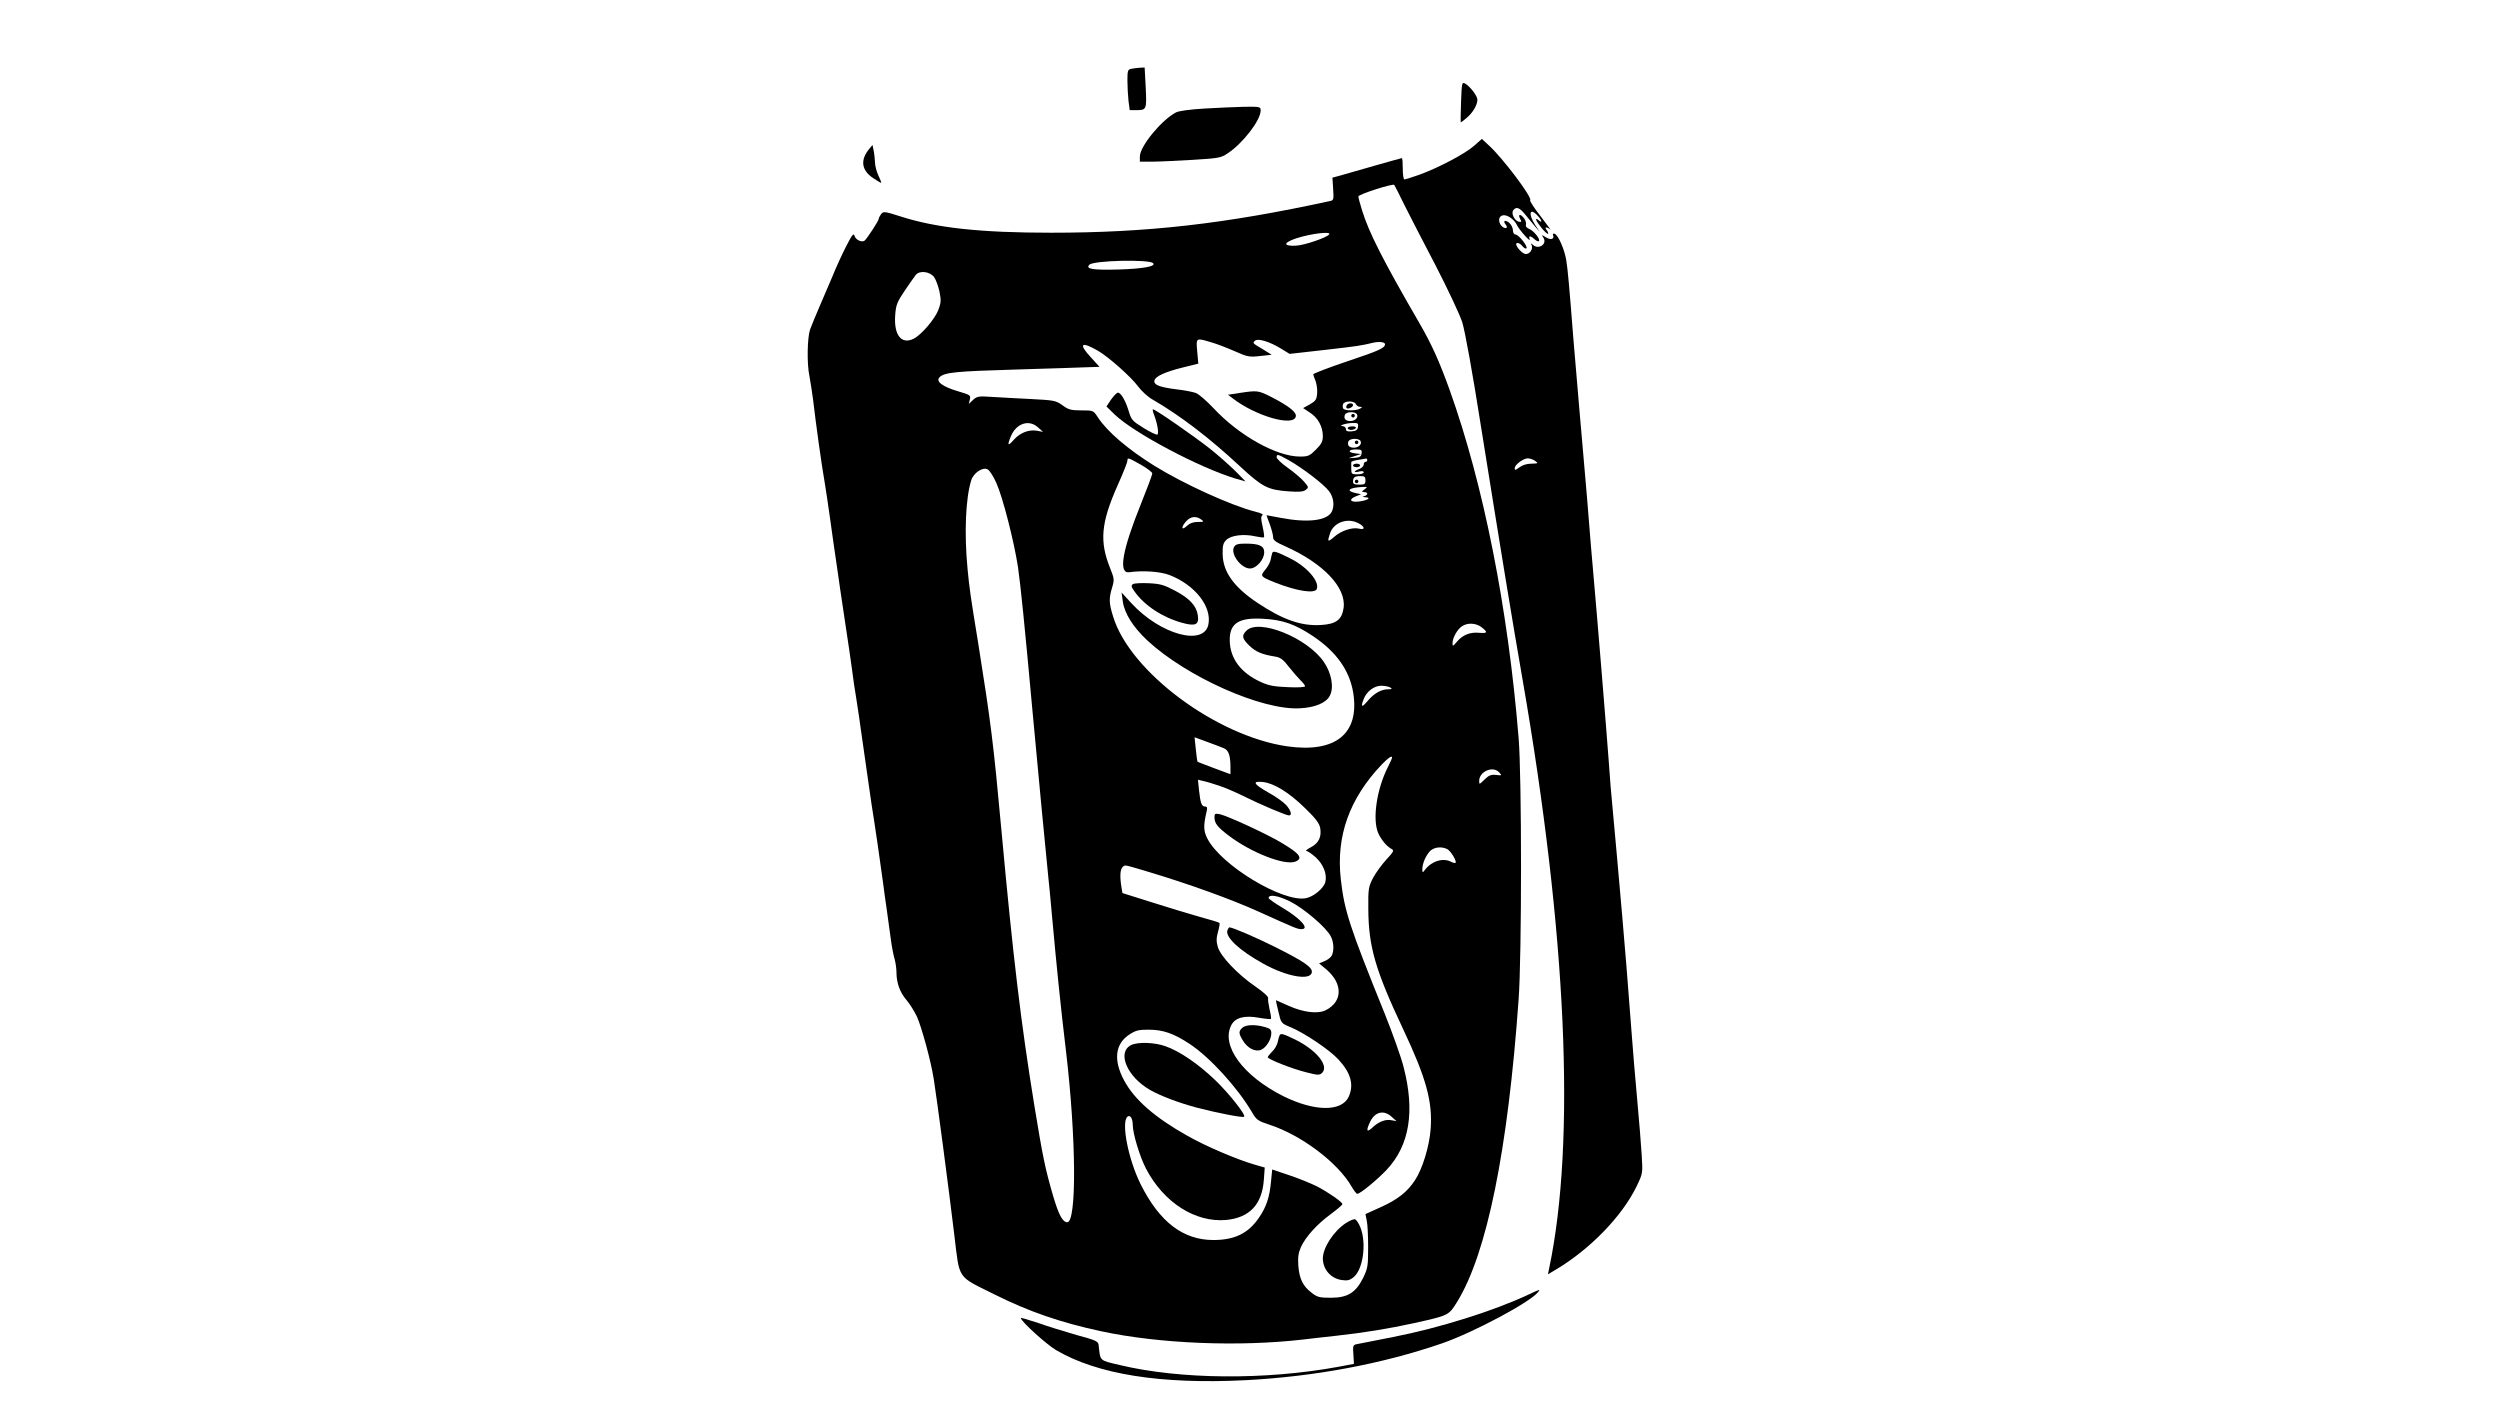 <?xml version="1.0" standalone="no"?>
<!DOCTYPE svg PUBLIC "-//W3C//DTD SVG 20010904//EN"
 "http://www.w3.org/TR/2001/REC-SVG-20010904/DTD/svg10.dtd">
<svg version="1.0" xmlns="http://www.w3.org/2000/svg"
width="292" height="166" viewBox="2 5 500 800"
 preserveAspectRatio="xMidYMid meet">

<g transform="translate(0,800) scale(0.1,-0.1   )"
fill="#000000" stroke="none">
<path d="M1853 7563 c-21 -4 -23 -10 -23 -66 0 -34 3 -86 6 -114 l7 -53 36 0
c59 0 60 3 54 128 l-6 112 -26 -1 c-14 -1 -36 -4 -48 -6z"/>
<path d="M3708 7377 c-2 -61 -3 -113 -2 -115 1 -2 16 9 33 24 35 29 61 73 61
103 0 21 -42 76 -70 91 -17 9 -18 2 -22 -103z"/>
<path d="M2263 7339 c-81 -5 -143 -13 -160 -22 -82 -43 -203 -191 -203 -248
l0 -29 68 0 c37 0 139 5 226 10 147 9 162 11 199 36 86 56 187 187 187 242 0
21 -3 22 -92 21 -51 -1 -152 -6 -225 -10z"/>
<path d="M3782 7130 c-50 -45 -204 -126 -310 -164 -40 -14 -77 -26 -83 -26 -5
0 -9 27 -9 60 0 33 -2 60 -5 60 -3 0 -74 -20 -158 -44 -83 -24 -170 -49 -192
-55 l-41 -11 4 -63 c4 -61 3 -65 -19 -69 -594 -129 -1028 -178 -1569 -178
-397 0 -646 27 -845 91 -94 30 -99 30 -112 13 -7 -10 -13 -21 -13 -26 0 -11
-68 -115 -80 -123 -17 -11 -49 5 -56 27 -5 18 -13 8 -47 -58 -22 -43 -57 -119
-77 -169 -21 -49 -55 -128 -75 -175 -20 -47 -43 -102 -51 -124 -16 -45 -19
-192 -4 -263 5 -26 14 -84 20 -128 16 -138 49 -376 65 -465 8 -47 21 -137 30
-200 9 -63 18 -131 21 -150 3 -19 11 -78 19 -130 7 -52 27 -187 44 -300 17
-113 36 -239 41 -280 5 -41 16 -118 25 -170 8 -52 20 -129 25 -170 6 -41 15
-104 20 -140 5 -36 16 -114 25 -175 8 -60 22 -150 30 -200 12 -77 22 -147 51
-355 2 -19 11 -84 20 -145 8 -60 19 -139 24 -175 5 -36 14 -81 20 -100 5 -19
10 -52 10 -74 0 -58 19 -112 57 -156 18 -21 44 -63 58 -92 27 -61 79 -250 95
-353 16 -98 86 -629 116 -880 30 -250 14 -226 219 -328 199 -100 380 -162 609
-211 327 -70 775 -88 1136 -46 52 6 136 16 185 21 155 17 295 40 433 70 203
45 200 44 248 121 168 273 286 856 346 1703 18 246 18 1254 0 1470 -59 728
-198 1429 -388 1959 -59 164 -102 259 -171 378 -207 357 -284 510 -322 633
-12 37 -21 73 -21 79 0 12 197 75 202 65 2 -2 27 -51 55 -109 29 -58 109 -213
178 -345 68 -132 136 -276 150 -320 15 -49 56 -273 105 -585 114 -712 172
-1068 235 -1430 247 -1424 300 -2590 149 -3309 l-7 -34 44 26 c192 114 373
300 455 469 35 73 35 73 29 173 -3 55 -15 199 -26 320 -11 121 -24 276 -29
345 -22 295 -41 526 -55 685 -8 94 -22 247 -30 340 -8 94 -20 217 -25 275 -6
58 -15 168 -20 245 -14 192 -65 814 -90 1095 -6 63 -15 176 -21 250 -6 74 -14
178 -19 230 -17 189 -54 626 -70 815 -23 297 -32 393 -40 441 -10 61 -45 140
-65 148 -9 3 -12 0 -9 -8 9 -23 -15 -29 -42 -11 -24 15 -24 15 -12 -4 22 -36
-29 -69 -61 -38 -10 10 -11 9 -5 -6 7 -20 -11 -47 -33 -47 -22 0 -66 52 -52
61 7 4 20 -2 30 -14 9 -12 21 -19 25 -15 10 10 -44 78 -62 78 -8 0 -14 10 -14
23 0 13 -9 32 -20 42 -23 20 -39 13 -21 -9 18 -22 -4 -28 -24 -7 -20 24 -16
54 8 59 24 5 65 -23 79 -54 13 -28 81 -104 72 -80 -8 21 5 20 28 -1 10 -9 21
-14 24 -10 10 9 -28 58 -54 68 -14 6 -22 15 -19 23 3 8 -1 23 -9 35 -20 28
-38 28 -24 0 10 -18 9 -20 -6 -17 -25 4 -46 48 -32 65 17 21 34 15 65 -22 15
-19 41 -50 56 -68 l28 -32 -26 39 c-40 62 -31 100 13 53 25 -26 30 -46 7 -27
-26 21 -16 -4 16 -43 17 -21 34 -36 37 -33 2 3 -1 12 -8 21 -15 18 0 20 20 3
7 -7 -17 26 -53 73 -37 47 -64 89 -60 92 14 14 -155 238 -232 308 l-40 37 -43
-38z m-816 -499 c-12 -18 -140 -62 -189 -64 -73 -3 -70 17 5 42 81 26 195 40
184 22z m-992 -162 c20 -18 -56 -32 -194 -36 -145 -4 -188 3 -164 27 24 24
334 31 358 9z m-1232 -79 c10 -14 23 -50 30 -81 10 -49 9 -63 -6 -103 -20 -52
-94 -139 -138 -162 -70 -36 -114 20 -105 134 4 55 11 73 53 135 27 40 55 80
63 90 22 26 79 19 103 -13z m1557 -366 c30 -8 89 -31 133 -50 74 -33 84 -35
145 -28 l65 7 -48 30 c-62 37 -60 35 -46 49 15 15 81 -4 146 -44 l49 -30 186
21 c203 23 217 26 276 40 39 10 75 7 75 -7 -1 -21 -33 -36 -210 -95 -107 -36
-195 -70 -194 -74 0 -4 6 -21 13 -37 6 -17 11 -48 9 -70 -3 -35 -8 -43 -41
-62 l-38 -21 39 -26 c45 -29 72 -79 72 -132 0 -30 -8 -45 -39 -76 -35 -35 -44
-39 -90 -39 -131 0 -344 119 -487 273 -38 40 -82 79 -99 85 -16 6 -67 16 -113
21 -93 12 -125 25 -120 49 4 23 60 49 162 74 l85 21 -6 68 c-7 79 -8 78 76 53z
m-634 -49 c59 -34 185 -146 225 -200 19 -26 55 -59 80 -73 157 -91 321 -216
496 -379 124 -115 155 -131 274 -139 56 -4 80 -2 93 8 18 14 18 15 -7 45 -15
18 -56 53 -91 78 -36 25 -65 53 -65 61 0 20 6 18 69 -17 79 -45 197 -135 226
-174 26 -34 32 -82 15 -116 -27 -50 -135 -63 -287 -34 -43 8 -79 15 -80 15 0
0 7 -23 18 -50 10 -28 19 -60 19 -73 0 -18 14 -28 68 -52 215 -96 344 -232
329 -346 -9 -67 -42 -92 -127 -97 -111 -7 -214 29 -357 124 -134 89 -196 176
-197 276 -1 46 3 62 21 79 26 26 98 35 163 20 24 -5 46 -8 49 -5 2 2 -1 29 -8
60 -10 43 -10 58 -1 64 7 4 -8 12 -37 19 -139 35 -404 156 -571 259 -149 93
-266 192 -319 274 -25 38 -26 38 -93 38 -58 0 -72 4 -106 29 -38 27 -47 28
-179 35 -77 4 -176 9 -220 12 -73 5 -82 3 -104 -17 l-24 -23 6 25 c6 24 3 26
-68 47 -87 26 -126 55 -102 79 27 27 91 33 432 43 187 6 369 11 404 13 l64 2
-51 56 c-69 75 -52 89 43 34z m1451 -300 c4 -8 14 -15 23 -15 14 0 14 -2 1
-10 -20 -13 -87 -13 -95 0 -4 6 -4 17 -1 25 7 20 65 20 72 0z m7 -59 c7 -18
-12 -36 -39 -36 -26 0 -38 14 -30 35 7 19 62 20 69 1z m-1796 -72 l28 -25 -32
6 c-46 9 -97 -10 -133 -51 -33 -38 -38 -32 -16 20 30 73 102 97 153 50z m1801
4 c-2 -18 -11 -24 -35 -26 -25 -2 -33 1 -33 12 0 9 -8 16 -17 17 -32 1 18 18
55 18 29 1 33 -2 30 -21z m15 -82 c7 -18 -12 -36 -39 -36 -26 0 -38 14 -30 35
7 19 62 20 69 1z m5 -68 c-2 -18 -10 -23 -38 -25 l-35 -2 35 12 35 11 -32 4
c-44 5 -42 22 3 22 31 0 35 -3 32 -22z m-1242 -64 c35 -20 64 -42 64 -49 0 -8
-30 -87 -66 -177 -104 -258 -126 -389 -63 -379 76 11 177 4 229 -17 141 -56
235 -176 216 -276 -24 -126 -271 -58 -433 118 l-56 61 7 -50 c9 -67 57 -144
138 -220 221 -205 645 -394 858 -382 85 4 148 30 169 70 25 46 10 129 -34 192
-93 135 -365 245 -435 175 -28 -28 -25 -44 16 -84 36 -35 71 -50 146 -62 30
-5 46 -17 77 -58 22 -28 52 -62 66 -76 14 -13 25 -28 25 -33 0 -5 -40 -8 -97
-5 -79 3 -109 9 -154 30 -111 51 -171 131 -173 232 -2 97 50 131 188 123 110
-6 179 -30 281 -98 131 -88 205 -192 226 -318 37 -231 -99 -341 -372 -302
-398 58 -884 419 -979 729 -24 76 -25 103 -6 165 13 44 12 50 -11 108 -61 151
-52 255 41 465 31 69 56 132 56 140 0 20 3 19 76 -22z m1274 26 c0 -5 -4 -10
-10 -10 -5 0 -10 -7 -10 -15 0 -9 -11 -20 -25 -25 -14 -5 -25 -12 -25 -15 0
-3 11 -3 25 1 15 4 25 2 25 -5 0 -6 -16 -11 -35 -11 -32 0 -35 2 -35 30 0 17
0 33 0 38 -1 4 16 10 37 13 21 3 41 7 46 8 4 0 7 -3 7 -9z m946 -5 c18 -13 16
-14 -22 -15 -26 0 -51 -8 -68 -21 -21 -16 -26 -17 -26 -5 0 20 48 56 74 56 12
0 31 -7 42 -15z m-3034 -123 c36 -79 100 -330 122 -474 15 -105 37 -321 81
-803 27 -295 82 -873 90 -945 3 -25 12 -119 20 -210 26 -287 49 -515 80 -773
57 -486 60 -958 6 -957 -26 1 -48 42 -80 151 -45 155 -57 215 -106 513 -74
457 -118 820 -185 1551 -44 482 -59 599 -130 1045 -45 275 -49 306 -60 419
-19 199 -11 396 21 498 13 41 65 76 92 61 11 -5 33 -40 49 -76z m2078 14 c0
-21 -5 -24 -35 -24 -27 0 -35 4 -35 17 0 24 9 31 42 31 23 0 28 -4 28 -24z
m-6 -51 c-17 -13 -17 -14 -1 -15 9 0 17 -4 17 -9 0 -5 -8 -12 -17 -14 -13 -3
-10 -5 7 -6 36 -2 12 -18 -37 -24 -50 -6 -60 13 -15 30 l27 11 -32 7 c-57 13
-36 30 41 34 28 1 29 0 10 -14z m-919 -169 c18 -13 16 -14 -19 -14 -25 0 -45
-7 -62 -23 -31 -29 -33 -5 -2 28 24 26 55 30 83 9z m885 -21 c37 -19 40 -40 5
-31 -38 10 -101 -11 -140 -45 -38 -33 -41 -30 -24 20 21 61 98 88 159 56z
m694 -586 c36 -28 33 -35 -14 -31 -51 5 -93 -12 -125 -50 -23 -27 -25 -28 -25
-8 0 29 26 76 52 94 31 22 80 20 112 -5z m-514 -339 c12 -8 9 -10 -13 -10 -40
0 -80 -24 -116 -67 -32 -38 -39 -34 -21 12 16 43 59 75 99 75 20 0 43 -5 51
-10z m-939 -341 c29 -11 39 -41 39 -109 l0 -38 -92 34 c-50 19 -93 35 -94 37
-1 1 -5 32 -9 69 l-7 68 68 -25 c38 -14 81 -30 95 -36z m949 -54 c0 -3 -11
-27 -24 -53 -63 -125 -88 -294 -54 -372 17 -37 46 -73 75 -89 15 -8 12 -15
-29 -59 -25 -27 -59 -74 -75 -103 -26 -51 -28 -61 -27 -174 1 -213 39 -345
197 -680 129 -274 165 -405 154 -559 -7 -98 -46 -225 -88 -289 -44 -67 -99
-110 -195 -153 l-84 -38 7 -36 c5 -19 8 -87 8 -150 0 -106 -2 -119 -28 -173
-42 -84 -88 -112 -182 -112 -63 0 -76 3 -108 28 -49 37 -69 78 -75 152 -3 48
0 72 15 106 27 58 89 127 168 185 36 27 65 51 65 56 0 12 -78 66 -145 101 -33
16 -103 45 -155 62 l-95 32 -7 -71 c-8 -86 -27 -142 -68 -201 -60 -88 -137
-125 -256 -125 -171 0 -304 102 -410 315 -69 139 -109 344 -75 378 15 15 31
-7 31 -44 0 -50 40 -181 75 -248 100 -191 278 -304 452 -288 131 13 201 87
211 226 l5 69 -59 17 c-97 28 -273 103 -375 161 -184 103 -300 204 -358 313
-61 114 -50 205 29 257 36 24 53 28 109 28 81 0 142 -21 231 -80 114 -75 270
-246 352 -386 24 -41 33 -48 95 -68 182 -59 388 -214 466 -351 12 -21 26 -39
31 -39 16 0 111 78 165 135 129 137 161 329 95 581 -14 55 -62 189 -106 299
-199 492 -227 579 -247 757 -27 243 49 454 232 646 37 38 57 51 57 37z m603
-83 c16 -17 15 -18 -18 -14 -28 3 -40 -2 -65 -26 -29 -29 -30 -29 -30 -8 0 54
78 87 113 48z m-1579 -74 c32 -10 94 -37 137 -58 87 -44 242 -110 258 -110 20
0 11 29 -16 59 -16 17 -59 48 -98 69 -86 49 -96 67 -31 60 63 -8 145 -58 237
-148 58 -56 79 -84 84 -110 9 -50 -8 -86 -52 -109 -21 -11 -32 -20 -26 -21 7
0 31 -16 53 -36 43 -39 65 -95 54 -139 -9 -35 -66 -83 -110 -91 -130 -24 -478
186 -554 336 -22 43 -23 73 -4 153 5 20 3 27 -9 27 -19 0 -26 19 -34 92 l-6
59 29 -7 c16 -3 55 -15 88 -26z m1287 -358 c20 -11 54 -68 46 -77 -3 -2 -14 0
-25 6 -45 24 -110 4 -147 -45 -14 -18 -14 -18 -15 3 0 31 18 74 42 101 23 24
66 29 99 12z m-1691 -125 c237 -71 478 -158 634 -229 206 -93 213 -96 236 -96
48 0 -6 60 -105 119 -44 26 -80 51 -80 56 0 23 53 14 120 -19 77 -38 205 -147
230 -197 17 -32 19 -82 5 -108 -5 -10 -23 -24 -40 -31 l-31 -13 42 -35 c92
-79 91 -180 -4 -228 -44 -23 -127 -13 -211 25 -38 17 -69 31 -70 31 -1 0 5
-29 14 -65 15 -64 15 -65 66 -86 77 -31 223 -129 272 -183 71 -77 88 -143 57
-211 -41 -84 -193 -82 -368 5 -227 114 -352 285 -292 400 22 42 74 56 156 41
34 -6 65 -9 67 -6 2 2 -1 27 -8 54 -6 28 -10 56 -8 63 3 7 -29 36 -73 66 -98
67 -194 168 -210 221 -9 32 -9 50 1 86 7 25 11 48 8 50 -3 3 -54 19 -114 35
-60 17 -182 54 -270 82 l-162 51 -6 36 c-9 56 -7 96 6 109 15 15 3 17 138 -23z
m1377 -1381 l28 -25 -27 5 c-34 8 -75 -8 -110 -42 -31 -29 -36 -17 -12 33 27
57 77 69 121 29z"/>
<path d="M2461 5738 l-65 -10 25 -19 c129 -101 348 -164 357 -102 4 24 -43 60
-145 112 -67 33 -73 34 -172 19z"/>
<path d="M1738 5701 l-26 -39 46 -45 c108 -104 479 -301 684 -362 l53 -15 -55
56 c-30 30 -93 86 -140 124 -93 74 -321 232 -327 226 -2 -2 1 -16 7 -31 19
-50 28 -105 19 -111 -5 -3 -40 13 -78 37 -63 39 -69 45 -84 96 -19 61 -44 103
-61 103 -6 -1 -23 -18 -38 -39z"/>
<path d="M2430 4871 c-21 -40 40 -121 90 -121 36 0 80 50 80 91 0 36 -27 49
-105 49 -43 0 -56 -4 -65 -19z"/>
<path d="M2645 4837 c-2 -6 -6 -24 -9 -39 -3 -14 -17 -40 -31 -56 -29 -35 -26
-38 56 -71 124 -49 225 -64 235 -36 16 42 -54 123 -146 170 -80 40 -100 47
-105 32z"/>
<path d="M3065 5669 c-4 -6 -4 -13 -1 -16 8 -8 36 5 36 17 0 13 -27 13 -35 -1z"/>
<path d="M3090 5610 c0 -5 5 -10 10 -10 6 0 10 5 10 10 0 6 -4 10 -10 10 -5 0
-10 -4 -10 -10z"/>
<path d="M3070 5540 c0 -5 9 -10 19 -10 11 0 23 5 26 10 4 6 -5 10 -19 10 -14
0 -26 -4 -26 -10z"/>
<path d="M3110 5460 c0 -5 5 -10 10 -10 6 0 10 5 10 10 0 6 -4 10 -10 10 -5 0
-10 -4 -10 -10z"/>
<path d="M1861 4662 c-11 -8 -10 -15 8 -40 56 -80 159 -148 270 -178 75 -21
96 -10 87 44 -8 53 -48 95 -128 137 -62 33 -84 39 -148 42 -41 2 -81 0 -89 -5z"/>
<path d="M3100 5330 c0 -5 9 -10 20 -10 11 0 20 5 20 10 0 6 -9 10 -20 10 -11
0 -20 -4 -20 -10z"/>
<path d="M3110 5240 c0 -5 5 -10 10 -10 6 0 10 5 10 10 0 6 -4 10 -10 10 -5 0
-10 -4 -10 -10z"/>
<path d="M1850 2067 c-80 -41 -22 -178 107 -252 62 -35 160 -72 264 -100 111
-29 259 -58 266 -51 11 10 -87 134 -166 209 -93 89 -199 161 -277 188 -61 22
-157 25 -194 6z"/>
<path d="M3059 1065 c-68 -45 -128 -137 -129 -198 0 -61 44 -113 105 -122 32
-5 46 -2 67 15 54 42 75 189 40 280 -10 25 -24 46 -32 47 -8 1 -31 -9 -51 -22z"/>
<path d="M2320 3351 c0 -36 16 -56 82 -106 126 -95 313 -168 373 -145 46 18
26 45 -81 108 -82 49 -302 150 -344 159 -26 5 -30 3 -30 -16z"/>
<path d="M2393 2714 c-14 -38 67 -114 201 -188 131 -73 267 -98 274 -49 4 28
-44 61 -208 143 -106 53 -238 110 -256 110 -2 0 -7 -7 -11 -16z"/>
<path d="M2476 2164 c-21 -20 -20 -32 4 -71 26 -44 71 -66 103 -52 29 13 57
58 57 93 0 21 -7 27 -37 35 -55 16 -109 13 -127 -5z"/>
<path d="M2687 2123 c-3 -5 -8 -22 -11 -39 -4 -17 -18 -42 -32 -54 -13 -13
-24 -27 -24 -31 0 -11 136 -65 217 -85 66 -17 74 -17 89 -3 39 39 -29 125
-145 184 -73 36 -87 40 -94 28z"/>
<path d="M372 7106 c-47 -61 -37 -117 29 -160 21 -14 41 -26 43 -26 2 0 -4 18
-15 40 -10 21 -20 56 -20 77 -1 21 -4 51 -8 68 l-6 29 -23 -28z"/>
<path d="M4090 664 c-195 -92 -503 -189 -765 -240 -99 -19 -191 -38 -203 -40
-22 -4 -24 -9 -20 -58 l3 -53 -90 -17 c-409 -75 -887 -71 -1227 10 -118 28
-110 20 -120 113 -3 21 -15 27 -123 56 -66 19 -164 49 -217 68 -54 18 -98 31
-98 28 0 -18 142 -147 199 -181 232 -136 587 -193 1066 -169 386 20 768 91
1105 207 174 60 492 229 541 288 15 19 13 18 -51 -12z"/>
</g>
</svg>
